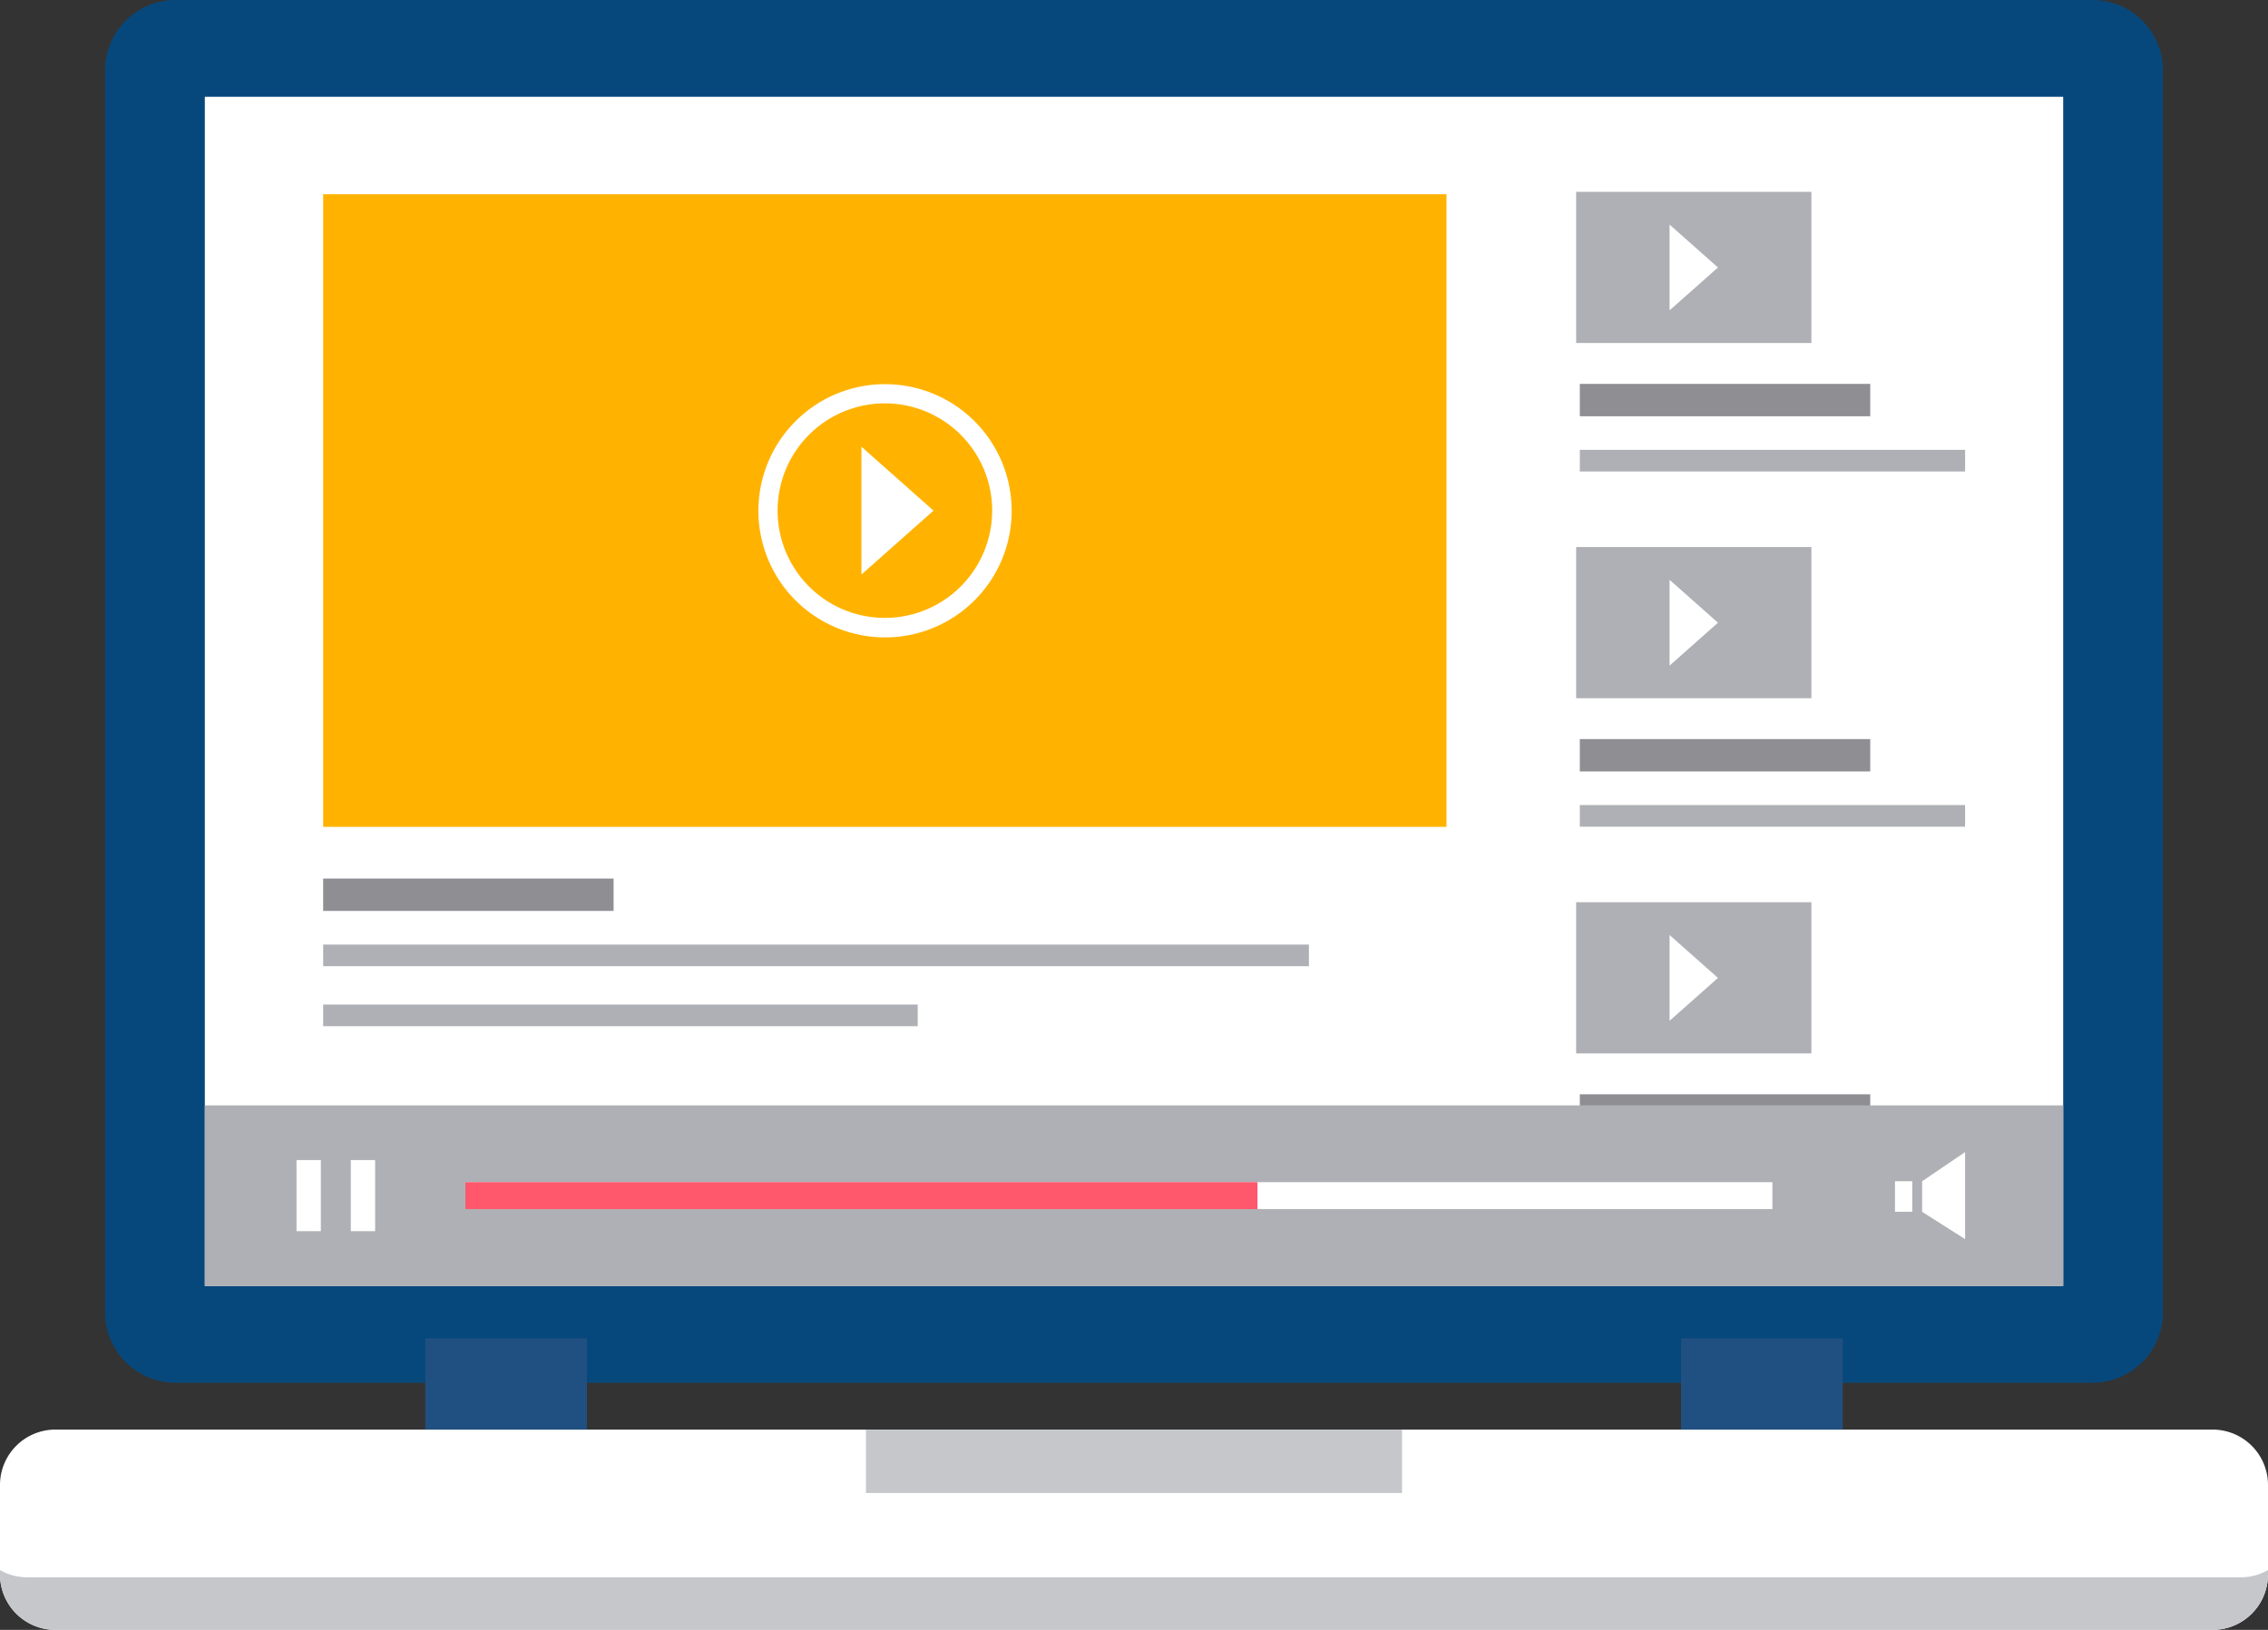 <svg xmlns="http://www.w3.org/2000/svg" width="119.552" height="85.927" viewBox="0 0 119.552 85.927">
  <rect x="0" y="0" width="119.552" height="85.927" fill="#333333" stroke="none"/>
  <g id="Layer_x0020_1" transform="translate(-5.84 -25.418)">
    <g id="_539385136" transform="translate(5.84 25.418)">
      <g id="Group_1576" data-name="Group 1576">
        <path id="Path_1531" data-name="Path 1531" d="M2073.708,4284h101.065a3.718,3.718,0,0,1,3.707,3.708v65.482a3.715,3.715,0,0,1-3.707,3.708H2073.708a3.715,3.715,0,0,1-3.708-3.708v-65.482A3.718,3.718,0,0,1,2073.708,4284Z" transform="translate(-2064.464 -4284)" fill="#07487c" fill-rule="evenodd"/>
        <path id="Path_1532" data-name="Path 1532" d="M985.913,19093.561h113.726a2.921,2.921,0,0,0,2.913-2.912v-4.736a2.921,2.921,0,0,0-2.913-2.912H985.913a2.921,2.921,0,0,0-2.913,2.912v4.736A2.921,2.921,0,0,0,985.913,19093.561Z" transform="translate(-983 -19007.633)" fill="#fff" fill-rule="evenodd"/>
        <path id="Path_1533" data-name="Path 1533" d="M3103,5286h97.959v62.691H3103Z" transform="translate(-3092.203 -5280.897)" fill="#fff" fill-rule="evenodd"/>
        <g id="Group_1574" data-name="Group 1574" transform="translate(22.418 70.56)">
          <path id="Path_1534" data-name="Path 1534" d="M5385,18139h8.52v4.809H5385Z" transform="translate(-5385 -18139)" fill="#205081" fill-rule="evenodd"/>
          <path id="Path_1535" data-name="Path 1535" d="M18383,18139h8.52v4.809H18383Z" transform="translate(-18316.805 -18139)" fill="#205081" fill-rule="evenodd"/>
        </g>
        <g id="Group_1575" data-name="Group 1575" transform="translate(0 75.367)">
          <path id="Path_1536" data-name="Path 1536" d="M9946,19083h28.259v3.344H9946Z" transform="translate(-9900.354 -19083)" fill="#c5c7cb" fill-rule="evenodd"/>
          <path id="Path_1537" data-name="Path 1537" d="M1101.106,20538.381H984.446A2.908,2.908,0,0,1,983,20538v.238a2.923,2.923,0,0,0,2.913,2.914h113.726a2.923,2.923,0,0,0,2.913-2.914V20538A2.908,2.908,0,0,1,1101.106,20538.381Z" transform="translate(-983 -20530.592)" fill="#c5c7cb" fill-rule="evenodd"/>
        </g>
      </g>
      <g id="Group_1577" data-name="Group 1577" transform="translate(83.083 10.114)">
        <path id="Path_1538" data-name="Path 1538" d="M17297,6270h12.4v7.97H17297Z" transform="translate(-17297 -6270)" fill="#afb0b5" fill-rule="evenodd"/>
        <path id="Path_1539" data-name="Path 1539" d="M17335,8258h15.309v1.706H17335Z" transform="translate(-17334.807 -8247.875)" fill="#8e8e93" fill-rule="evenodd"/>
        <path id="Path_1540" data-name="Path 1540" d="M17335,8941h20.309v1.14H17335Z" transform="translate(-17334.807 -8927.397)" fill="#afb0b5" fill-rule="evenodd"/>
      </g>
      <g id="Group_1578" data-name="Group 1578" transform="translate(83.083 28.84)">
        <path id="Path_1541" data-name="Path 1541" d="M17297,9947h12.4v7.97H17297Z" transform="translate(-17297 -9947)" fill="#afb0b5" fill-rule="evenodd"/>
        <path id="Path_1542" data-name="Path 1542" d="M17335,11935h15.309v1.706H17335Z" transform="translate(-17334.807 -11924.875)" fill="#8e8e93" fill-rule="evenodd"/>
        <path id="Path_1543" data-name="Path 1543" d="M17335,12618h20.309v1.14H17335Z" transform="translate(-17334.807 -12604.397)" fill="#afb0b5" fill-rule="evenodd"/>
      </g>
      <g id="Group_1579" data-name="Group 1579" transform="translate(83.083 47.566)">
        <path id="Path_1544" data-name="Path 1544" d="M17297,13624h12.4v7.97H17297Z" transform="translate(-17297 -13624)" fill="#afb0b5" fill-rule="evenodd"/>
        <path id="Path_1545" data-name="Path 1545" d="M17335,15612h15.309v1.706H17335Z" transform="translate(-17334.807 -15601.875)" fill="#8e8e93" fill-rule="evenodd"/>
        <path id="Path_1546" data-name="Path 1546" d="M17335,16295h20.309v1.141H17335Z" transform="translate(-17334.807 -16281.397)" fill="#afb0b5" fill-rule="evenodd"/>
      </g>
      <path id="Path_1547" data-name="Path 1547" d="M3103,15727h97.959v9.523H3103Z" transform="translate(-3092.203 -15668.724)" fill="#afb0b5" fill-rule="evenodd"/>
      <path id="Path_1548" data-name="Path 1548" d="M4052,16293h1.283v3.748H4052Zm2.862,0h1.283v3.748h-1.283Z" transform="translate(-4036.37 -16231.841)" fill="#fff" fill-rule="evenodd"/>
      <path id="Path_1549" data-name="Path 1549" d="M5800,16522h68.895v1.42H5800Z" transform="translate(-5775.468 -16459.676)" fill="#fff" fill-rule="evenodd"/>
      <path id="Path_1550" data-name="Path 1550" d="M5800,16522h41.75v1.42H5800Z" transform="translate(-5775.468 -16459.676)" fill="#ff576b" fill-rule="evenodd"/>
      <path id="Path_1551" data-name="Path 1551" d="M20599.7,16211v4.588l-2.266-1.441v-1.609Zm-2.785,3.146h-.91v-1.609h.91Z" transform="translate(-20496.115 -16150.261)" fill="#fff" fill-rule="evenodd"/>
      <path id="Path_1552" data-name="Path 1552" d="M4328,6295h59.213v33.352H4328Z" transform="translate(-4310.965 -6284.759)" fill="#ffb300" fill-rule="evenodd"/>
      <path id="Path_1553" data-name="Path 1553" d="M4328,13379h15.309v1.706H4328Z" transform="translate(-4310.965 -13332.682)" fill="#8e8e93" fill-rule="evenodd"/>
      <path id="Path_1554" data-name="Path 1554" d="M4328,14062h51.961v1.141H4328Z" transform="translate(-4310.965 -14012.202)" fill="#afb0b5" fill-rule="evenodd"/>
      <path id="Path_1555" data-name="Path 1555" d="M4328,14683h31.34v1.142H4328Z" transform="translate(-4310.965 -14630.041)" fill="#afb0b5" fill-rule="evenodd"/>
      <g id="Group_1580" data-name="Group 1580" transform="translate(39.978 11.841)">
        <path id="Path_1556" data-name="Path 1556" d="M8839.666,8261a6.675,6.675,0,1,1-4.711,1.955v0A6.652,6.652,0,0,1,8839.666,8261Zm4,2.669a5.655,5.655,0,1,0,1.655,4A5.623,5.623,0,0,0,8843.663,8263.669Z" transform="translate(-8833 -8252.587)" fill="#fff"/>
        <path id="Path_1557" data-name="Path 1557" d="M9899,8908l3.8,3.371-3.8,3.371Z" transform="translate(-9893.571 -8896.292)" fill="#fff" fill-rule="evenodd"/>
        <path id="Path_1558" data-name="Path 1558" d="M18264,6609l2.551,2.261-2.551,2.261Z" transform="translate(-18215.971 -6609)" fill="#fff" fill-rule="evenodd"/>
        <path id="Path_1559" data-name="Path 1559" d="M18264,10286l2.551,2.262-2.551,2.261Z" transform="translate(-18215.971 -10267.273)" fill="#fff" fill-rule="evenodd"/>
        <path id="Path_1560" data-name="Path 1560" d="M18264,13963l2.551,2.262-2.551,2.261Z" transform="translate(-18215.971 -13925.547)" fill="#fff" fill-rule="evenodd"/>
      </g>
    </g>
  </g>
</svg>

